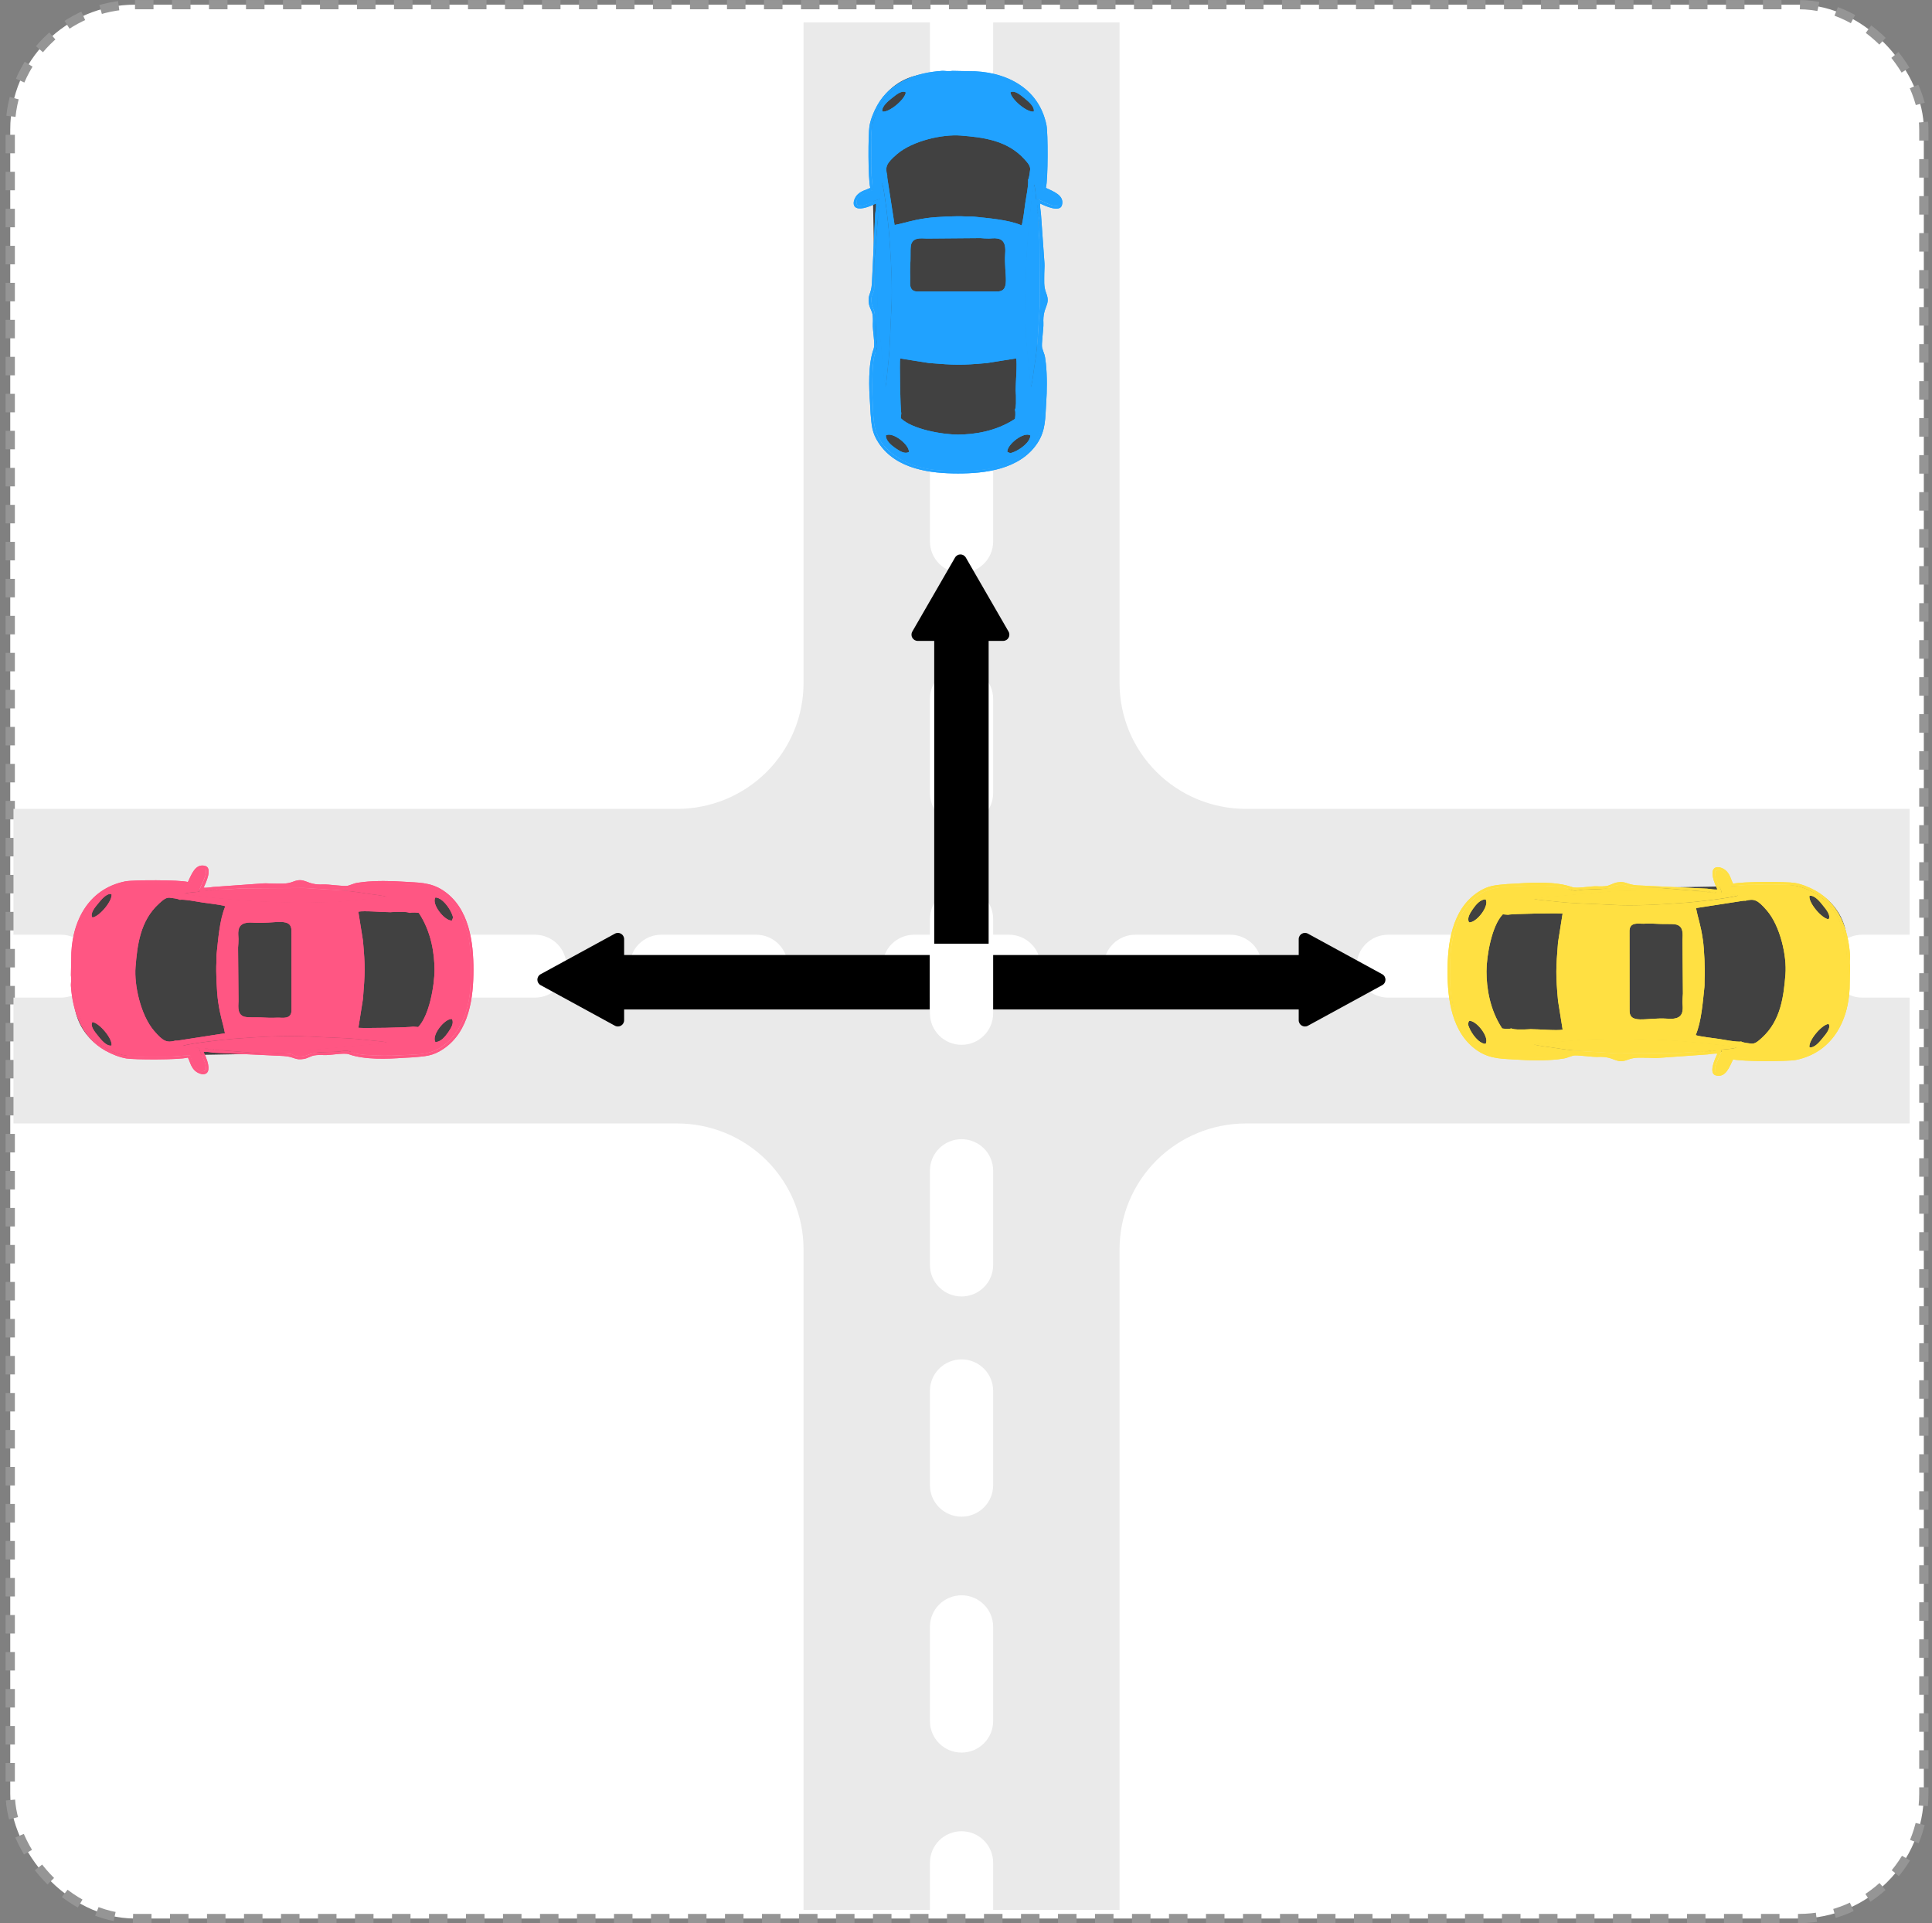 <svg width="212" height="211" viewBox="0 0 212 211" fill="none" xmlns="http://www.w3.org/2000/svg">
<rect x="0" y="0" width="212" height="211" fill="#808080" stroke="none"/>
<rect x="1.124" y="0.512" width="209.98" height="209.98" rx="13.69" fill="white"/>
<rect x="1.124" y="0.512" width="209.98" height="209.98" rx="13.69" stroke="#959595" stroke-width="1.014" stroke-dasharray="2.03 2.03"/>
<g clip-path="url(#clip0_13729_118782)">
<path d="M122.85 74.942V2.465H108.979V7.642C108.979 8.557 108.614 9.435 107.963 10.082C107.313 10.729 106.431 11.093 105.511 11.093C104.592 11.093 103.709 10.729 103.059 10.082C102.409 9.435 102.043 8.557 102.043 7.642V2.465H88.173V74.942C88.173 78.603 86.711 82.115 84.11 84.704C81.509 87.293 77.981 88.747 74.302 88.747H1.479V102.552H6.681C7.601 102.552 8.483 102.916 9.133 103.563C9.783 104.21 10.149 105.088 10.149 106.004C10.149 106.919 9.783 107.797 9.133 108.444C8.483 109.091 7.601 109.455 6.681 109.455H1.479V123.26H74.302C77.981 123.26 81.509 124.714 84.11 127.303C86.711 129.892 88.173 133.404 88.173 137.065V209.542H102.043V204.365C102.043 203.45 102.409 202.572 103.059 201.925C103.709 201.278 104.592 200.914 105.511 200.914C106.431 200.914 107.313 201.278 107.963 201.925C108.614 202.572 108.979 203.45 108.979 204.365V209.542H122.85V137.065C122.85 133.404 124.311 129.892 126.913 127.303C129.514 124.714 133.042 123.26 136.721 123.26H209.543V109.455H204.341C203.422 109.455 202.54 109.091 201.889 108.444C201.239 107.797 200.874 106.919 200.874 106.004C200.874 105.088 201.239 104.21 201.889 103.563C202.54 102.916 203.422 102.552 204.341 102.552H209.543V88.747H136.721C133.042 88.747 129.514 87.293 126.913 84.704C124.311 82.115 122.85 78.603 122.85 74.942ZM32.689 109.455H22.286C21.366 109.455 20.484 109.091 19.834 108.444C19.183 107.797 18.818 106.919 18.818 106.004C18.818 105.088 19.183 104.21 19.834 103.563C20.484 102.916 21.366 102.552 22.286 102.552H32.689C33.609 102.552 34.491 102.916 35.141 103.563C35.791 104.21 36.157 105.088 36.157 106.004C36.157 106.919 35.791 107.797 35.141 108.444C34.491 109.091 33.609 109.455 32.689 109.455ZM58.697 109.455H48.294C47.374 109.455 46.492 109.091 45.842 108.444C45.191 107.797 44.826 106.919 44.826 106.004C44.826 105.088 45.191 104.21 45.842 103.563C46.492 102.916 47.374 102.552 48.294 102.552H58.697C59.617 102.552 60.499 102.916 61.149 103.563C61.799 104.21 62.165 105.088 62.165 106.004C62.165 106.919 61.799 107.797 61.149 108.444C60.499 109.091 59.617 109.455 58.697 109.455ZM82.971 109.455H72.568C71.648 109.455 70.766 109.091 70.116 108.444C69.466 107.797 69.1 106.919 69.1 106.004C69.1 105.088 69.466 104.21 70.116 103.563C70.766 102.916 71.648 102.552 72.568 102.552H82.971C83.891 102.552 84.773 102.916 85.423 103.563C86.073 104.21 86.439 105.088 86.439 106.004C86.439 106.919 86.073 107.797 85.423 108.444C84.773 109.091 83.891 109.455 82.971 109.455ZM102.043 23.173C102.043 22.257 102.409 21.379 103.059 20.732C103.709 20.085 104.592 19.721 105.511 19.721C106.431 19.721 107.313 20.085 107.963 20.732C108.614 21.379 108.979 22.257 108.979 23.173V33.526C108.979 34.442 108.614 35.32 107.963 35.967C107.313 36.614 106.431 36.978 105.511 36.978C104.592 36.978 103.709 36.614 103.059 35.967C102.409 35.32 102.043 34.442 102.043 33.526V23.173ZM102.043 49.057C102.043 48.142 102.409 47.264 103.059 46.617C103.709 45.97 104.592 45.606 105.511 45.606C106.431 45.606 107.313 45.97 107.963 46.617C108.614 47.264 108.979 48.142 108.979 49.057V59.411C108.979 60.327 108.614 61.204 107.963 61.852C107.313 62.499 106.431 62.862 105.511 62.862C104.592 62.862 103.709 62.499 103.059 61.852C102.409 61.204 102.043 60.327 102.043 59.411V49.057ZM102.043 76.668C102.043 75.752 102.409 74.874 103.059 74.227C103.709 73.58 104.592 73.216 105.511 73.216C106.431 73.216 107.313 73.58 107.963 74.227C108.614 74.874 108.979 75.752 108.979 76.668V87.021C108.979 87.937 108.614 88.815 107.963 89.462C107.313 90.109 106.431 90.473 105.511 90.473C104.592 90.473 103.709 90.109 103.059 89.462C102.409 88.815 102.043 87.937 102.043 87.021V76.668ZM108.979 188.834C108.979 189.75 108.614 190.628 107.963 191.275C107.313 191.922 106.431 192.286 105.511 192.286C104.592 192.286 103.709 191.922 103.059 191.275C102.409 190.628 102.043 189.75 102.043 188.834V178.481C102.043 177.565 102.409 176.687 103.059 176.04C103.709 175.393 104.592 175.029 105.511 175.029C106.431 175.029 107.313 175.393 107.963 176.04C108.614 176.687 108.979 177.565 108.979 178.481V188.834ZM108.979 162.95C108.979 163.865 108.614 164.743 107.963 165.39C107.313 166.037 106.431 166.401 105.511 166.401C104.592 166.401 103.709 166.037 103.059 165.39C102.409 164.743 102.043 163.865 102.043 162.95V152.596C102.043 151.681 102.409 150.803 103.059 150.156C103.709 149.508 104.592 149.145 105.511 149.145C106.431 149.145 107.313 149.508 107.963 150.156C108.614 150.803 108.979 151.681 108.979 152.596V162.95ZM108.979 138.791C108.979 139.706 108.614 140.584 107.963 141.231C107.313 141.878 106.431 142.242 105.511 142.242C104.592 142.242 103.709 141.878 103.059 141.231C102.409 140.584 102.043 139.706 102.043 138.791V128.437C102.043 127.522 102.409 126.644 103.059 125.996C103.709 125.349 104.592 124.986 105.511 124.986C106.431 124.986 107.313 125.349 107.963 125.996C108.614 126.644 108.979 127.522 108.979 128.437V138.791ZM110.713 109.455H108.979V111.18C108.979 112.096 108.614 112.974 107.963 113.621C107.313 114.268 106.431 114.632 105.511 114.632C104.592 114.632 103.709 114.268 103.059 113.621C102.409 112.974 102.043 112.096 102.043 111.18V109.455H100.31C99.39 109.455 98.508 109.091 97.858 108.444C97.207 107.797 96.842 106.919 96.842 106.004C96.842 105.088 97.207 104.21 97.858 103.563C98.508 102.916 99.39 102.552 100.31 102.552H102.043V100.827C102.043 99.911 102.409 99.033 103.059 98.386C103.709 97.739 104.592 97.375 105.511 97.375C106.431 97.375 107.313 97.739 107.963 98.386C108.614 99.033 108.979 99.911 108.979 100.827V102.552H110.713C111.632 102.552 112.515 102.916 113.165 103.563C113.815 104.21 114.181 105.088 114.181 106.004C114.181 106.919 113.815 107.797 113.165 108.444C112.515 109.091 111.632 109.455 110.713 109.455ZM178.333 102.552H188.737C189.656 102.552 190.538 102.916 191.189 103.563C191.839 104.21 192.204 105.088 192.204 106.004C192.204 106.919 191.839 107.797 191.189 108.444C190.538 109.091 189.656 109.455 188.737 109.455H178.333C177.414 109.455 176.532 109.091 175.881 108.444C175.231 107.797 174.866 106.919 174.866 106.004C174.866 105.088 175.231 104.21 175.881 103.563C176.532 102.916 177.414 102.552 178.333 102.552ZM152.325 102.552H162.729C163.648 102.552 164.53 102.916 165.181 103.563C165.831 104.21 166.196 105.088 166.196 106.004C166.196 106.919 165.831 107.797 165.181 108.444C164.53 109.091 163.648 109.455 162.729 109.455H152.325C151.406 109.455 150.524 109.091 149.873 108.444C149.223 107.797 148.858 106.919 148.858 106.004C148.858 105.088 149.223 104.21 149.873 103.563C150.524 102.916 151.406 102.552 152.325 102.552ZM138.455 106.004C138.455 106.919 138.089 107.797 137.439 108.444C136.789 109.091 135.907 109.455 134.987 109.455H124.584C123.664 109.455 122.782 109.091 122.132 108.444C121.481 107.797 121.116 106.919 121.116 106.004C121.116 105.088 121.481 104.21 122.132 103.563C122.782 102.916 123.664 102.552 124.584 102.552H134.987C135.907 102.552 136.789 102.916 137.439 103.563C138.089 104.21 138.455 105.088 138.455 106.004Z" fill="#EAEAEA"/>
<path d="M95.658 14.555C95.595 11.077 98.356 8.204 101.833 8.13L107.577 8.007C111.136 7.931 114.054 10.813 114.022 14.373L113.744 45.251C113.712 48.77 110.809 51.583 107.29 51.503L102.387 51.392C99.003 51.315 96.283 48.583 96.221 45.199L95.658 14.555Z" fill="#414141"/>
<path fill-rule="evenodd" clip-rule="evenodd" d="M110.535 49.587C110.461 48.791 112.364 47.298 113.064 47.78C113.05 48.517 111.947 49.306 111.288 49.574C110.851 49.755 110.871 49.721 110.535 49.587ZM97.203 47.78C97.909 47.305 99.806 48.791 99.732 49.587C99.308 49.848 98.75 49.507 98.272 49.179C97.741 48.811 97.209 48.336 97.203 47.78ZM98.904 45.337C98.783 45.03 98.703 39.609 98.77 39.328L101.938 39.829C104.817 40.057 105.416 40.09 108.328 39.829L111.503 39.321C111.638 39.896 111.449 41.971 111.449 42.828C111.449 43.082 111.49 43.283 111.483 43.531C111.476 43.979 111.53 44.568 111.369 44.969C111.463 45.197 111.396 45.92 111.369 45.96C109.283 47.339 106.889 47.673 105.133 47.68C103.398 47.68 100.081 47.098 98.85 45.886L98.898 45.317L98.904 45.337ZM100.034 26.678C100.371 25.942 101.373 26.203 101.877 26.17L107.561 26.123C107.891 26.143 108.18 26.176 108.51 26.17C108.893 26.163 109.095 26.109 109.452 26.17C110.393 26.303 110.333 27.328 110.299 27.816C110.138 30.199 111.012 32.073 109.277 31.979L100.754 31.986C99.624 32.026 99.9 30.935 99.88 30.46C99.846 29.717 99.873 29.262 99.907 28.572C99.933 27.823 99.859 27.053 100.034 26.665L100.034 26.678ZM113.447 12.236C112.727 12.389 110.958 10.91 110.871 10.141C111.308 9.839 112.014 10.448 112.405 10.77C112.835 11.118 113.541 11.687 113.44 12.229L113.447 12.236ZM97.357 19.249C97.115 18.312 97.243 17.931 98.433 16.907C100.162 15.428 103.451 14.712 105.429 14.872C107.777 15.066 110.494 15.348 112.405 17.462C112.774 17.871 113.084 18.205 113.037 18.627C113.003 18.888 112.943 19.51 112.808 19.725C112.896 20.16 112.579 21.786 112.512 22.228C112.438 22.743 112.25 24.363 112.102 24.724C110.629 24.088 108.409 23.941 106.848 23.767C106.546 23.733 106.27 23.767 105.967 23.747C104.891 23.68 102.658 23.787 101.649 23.934C99.846 24.202 99.449 24.436 98.164 24.684L97.364 19.51C97.357 19.45 97.357 19.397 97.357 19.343L97.364 19.243L97.357 19.249ZM96.819 12.236C96.718 11.68 97.472 11.078 97.915 10.73C98.319 10.408 98.972 9.853 99.395 10.141C99.308 10.91 97.539 12.389 96.819 12.236ZM96.375 23.533L95.965 28.639C95.958 28.833 95.931 28.981 95.945 29.168C96.086 33.056 95.729 31.671 95.629 32.762C95.602 33.03 95.655 33.485 95.817 33.819C96.16 34.562 96.093 35.807 96.146 36.878C96.16 37.199 96.247 37.621 96.261 37.942C96.281 38.283 96.025 38.725 95.958 39.006C95.884 39.321 95.824 39.796 95.803 40.07C95.703 41.509 95.682 42.788 95.776 44.193C95.864 45.445 95.723 46.883 96.59 48.309C97.465 49.755 99.227 50.759 100.586 51.147C102.281 51.629 103.189 51.622 104.783 51.669C106.815 51.722 110.763 51.649 113.104 49.105C114.005 48.115 114.274 47.218 114.402 46.02C114.523 44.829 114.651 41.784 114.557 40.78C114.496 40.171 114.47 39.381 114.254 38.712C113.831 37.407 114.14 38.317 114.147 36.65C114.147 36.302 114.221 36.001 114.214 35.647C114.187 33.317 114.927 33.612 114.611 32.468C114.496 32.073 114.335 31.925 114.308 31.47C114.227 29.985 114.348 28.285 114.207 26.283C114.18 25.882 114.086 24.476 113.972 24.175C113.898 24.383 114.053 26.25 114.073 26.457L114.12 33.344C113.931 35.754 113.945 37.668 113.508 40.231C113.387 40.954 113.333 41.837 113.124 42.5L112.593 36.992C112.559 35.084 112.452 33.358 112.539 31.397L112.66 27.983C112.66 27.716 112.707 27.548 112.714 27.274C112.734 26.437 113.245 20.923 113.481 20.22C113.635 20.708 113.662 21.391 113.709 21.853C114.322 21.873 115.27 22.723 116.158 22.576C116.723 21.599 115.142 21.056 114.503 20.876L114.638 18.68C114.698 17.924 114.644 17.148 114.644 16.385C114.658 14.926 114.792 13.654 113.831 11.854C112.324 9.043 109.216 8.093 106.317 8.099C105.927 8.099 105.537 8.086 105.133 8.086C101.918 8.086 98.285 8.394 96.429 11.847C95.46 13.654 95.602 14.919 95.615 16.378C95.622 17.349 95.568 18.741 95.689 19.731C95.736 20.113 95.756 20.481 95.77 20.869C95.111 21.043 93.543 21.599 94.115 22.569C95.003 22.716 95.945 21.873 96.577 21.846C96.611 21.465 96.691 20.367 96.799 20.032C97.095 20.969 97.505 24.697 97.573 25.621C97.767 28.278 97.976 31.444 97.815 34.04C97.7 35.907 97.7 37.741 97.499 39.696C97.451 40.184 97.404 40.619 97.35 41.114C97.297 41.596 97.276 42.045 97.162 42.48C97.142 42.205 97.055 41.69 97.001 41.355L96.315 33.699L96.214 29.516C96.227 28.445 96.153 28.345 96.22 27.1C96.234 26.886 96.261 26.725 96.261 26.511L96.395 23.687C96.389 23.546 96.402 23.626 96.375 23.519L96.375 23.533Z" fill="#20A2FF"/>
<path fill-rule="evenodd" clip-rule="evenodd" d="M113.957 24.172C113.91 24.032 113.876 23.931 113.87 23.804L113.903 23.516C113.937 23.617 113.991 23.777 114.004 23.858C114.058 24.273 114.051 23.945 113.97 24.172L113.957 24.172ZM113.896 23.523C113.789 23.189 113.802 23.189 113.856 22.948C113.957 23.302 113.984 23.289 113.896 23.523ZM113.796 22.432C113.91 22.8 113.87 22.707 113.829 22.921L113.796 22.432ZM96.38 23.537C96.32 23.356 96.239 23.61 96.421 22.948L96.454 23.289C96.441 23.396 96.421 23.416 96.38 23.537ZM96.441 22.927C96.347 22.633 96.374 22.753 96.475 22.425C96.508 22.62 96.522 22.392 96.495 22.7C96.481 22.874 96.488 22.747 96.441 22.927ZM113.95 24.179C114.058 24.487 114.152 25.892 114.186 26.287C114.334 28.282 114.213 29.982 114.287 31.474C114.307 31.936 114.475 32.076 114.589 32.471C114.905 33.616 114.166 33.321 114.192 35.65C114.199 36.005 114.125 36.306 114.125 36.654C114.125 38.314 113.816 37.404 114.233 38.715C114.448 39.385 114.475 40.161 114.535 40.784C114.636 41.794 114.515 44.833 114.381 46.024C114.253 47.222 113.991 48.125 113.083 49.109C110.755 51.653 106.8 51.733 104.762 51.673C103.161 51.632 102.26 51.632 100.564 51.151C99.206 50.762 97.437 49.765 96.569 48.313C95.708 46.881 95.842 45.448 95.755 44.197C95.661 42.791 95.688 41.52 95.782 40.074C95.802 39.8 95.863 39.325 95.937 39.01C96.004 38.729 96.259 38.287 96.239 37.946C96.226 37.625 96.138 37.203 96.125 36.882C96.071 35.811 96.138 34.566 95.795 33.823C95.641 33.482 95.587 33.027 95.607 32.766C95.708 31.675 96.071 33.067 95.923 29.172C95.916 28.978 95.937 28.837 95.943 28.643L96.354 23.537C96.38 23.63 96.374 23.557 96.374 23.704L96.239 26.528C96.239 26.742 96.212 26.903 96.199 27.117C96.132 28.362 96.192 28.462 96.192 29.533L96.293 33.716L96.979 41.373C97.026 41.714 97.12 42.236 97.141 42.497C97.255 42.062 97.282 41.62 97.329 41.132C97.376 40.643 97.423 40.208 97.477 39.713C97.679 37.758 97.679 35.925 97.793 34.057C97.954 31.447 97.753 28.288 97.551 25.638C97.484 24.728 97.067 20.993 96.777 20.05C96.656 20.384 96.589 21.482 96.555 21.863C95.923 21.89 94.981 22.733 94.094 22.586C93.528 21.609 95.096 21.053 95.748 20.886C95.742 20.505 95.715 20.13 95.668 19.748C95.546 18.758 95.6 17.366 95.594 16.395C95.58 14.936 95.445 13.665 96.407 11.864C98.257 8.404 101.89 8.11 105.112 8.103C105.515 8.103 105.905 8.117 106.295 8.117C109.201 8.103 112.309 9.054 113.809 11.871C114.778 13.678 114.636 14.943 114.623 16.402C114.616 17.172 114.677 17.941 114.616 18.698L114.482 20.893C115.121 21.074 116.701 21.616 116.136 22.593C115.248 22.74 114.287 21.89 113.688 21.87C113.641 21.408 113.614 20.726 113.459 20.237C113.224 20.94 112.713 26.454 112.692 27.291C112.686 27.566 112.639 27.733 112.639 28L112.518 31.414C112.43 33.375 112.544 35.095 112.571 37.009L113.103 42.517C113.311 41.854 113.365 40.971 113.486 40.248C113.923 37.685 113.91 35.771 114.098 33.361L114.051 26.475C114.031 26.267 113.883 24.393 113.95 24.192L113.95 24.179ZM95.493 20.619C95.055 20.839 94.585 20.906 94.147 21.301C93.461 21.917 93.105 23.784 96.125 22.332C96.159 22.7 96.078 23.075 96.037 23.45L95.674 31.106C95.594 32.351 95.183 32.317 95.351 33.341C95.419 33.743 95.674 34.118 95.735 34.459C95.789 34.794 95.802 35.168 95.775 35.516C95.735 36.226 96.058 37.752 95.863 38.281C95.237 40.014 95.351 42.55 95.472 44.291L95.533 45.408C95.654 46.626 95.641 47.456 96.448 48.648C98.378 51.519 102.172 51.947 105.132 51.947C108.078 51.947 111.885 51.519 113.816 48.648C114.784 47.202 114.683 45.803 114.798 44.23C114.892 42.905 114.912 41.239 114.764 39.873C114.636 38.715 114.583 38.956 114.354 38.167C114.246 37.805 114.529 36.038 114.495 35.456C114.394 33.562 115.336 33.522 114.798 32.157C114.502 31.394 114.596 30.765 114.589 29.982C114.589 29.58 114.636 29.265 114.609 28.864L114.219 23.389C114.179 23.015 114.105 22.686 114.139 22.332C114.717 22.613 116.298 23.329 116.527 22.512C116.836 21.415 115.538 20.993 114.764 20.612C115.013 19.695 115 14.541 114.831 13.732C113.977 9.522 110.177 7.762 106.255 7.809L104.54 7.775C104.264 7.795 104.19 7.815 103.948 7.802C103.739 7.795 103.571 7.762 103.356 7.775C100.625 7.963 97.746 8.913 96.266 11.55C95.842 12.306 95.526 13.129 95.405 13.852C95.264 14.675 95.237 19.655 95.499 20.612L95.493 20.619Z" fill="#20A2FF"/>
<path fill-rule="evenodd" clip-rule="evenodd" d="M113.959 24.175C114.046 23.954 114.053 24.282 113.992 23.86C113.979 23.78 113.939 23.619 113.892 23.519L113.858 23.807C113.871 23.941 113.898 24.035 113.945 24.175L113.959 24.175Z" fill="#20A2FF"/>
<path fill-rule="evenodd" clip-rule="evenodd" d="M96.38 23.539C96.421 23.418 96.441 23.398 96.454 23.291L96.421 22.95C96.232 23.619 96.32 23.358 96.38 23.539Z" fill="#20A2FF"/>
<path fill-rule="evenodd" clip-rule="evenodd" d="M113.898 23.525C113.986 23.291 113.952 23.311 113.858 22.95C113.804 23.191 113.791 23.191 113.898 23.525Z" fill="#20A2FF"/>
<path fill-rule="evenodd" clip-rule="evenodd" d="M96.443 22.934C96.49 22.754 96.484 22.881 96.497 22.707C96.524 22.399 96.511 22.627 96.477 22.433C96.376 22.76 96.349 22.64 96.443 22.934Z" fill="#20A2FF"/>
<path fill-rule="evenodd" clip-rule="evenodd" d="M113.829 22.927C113.876 22.719 113.903 22.813 113.795 22.438L113.829 22.927Z" fill="#20A2FF"/>
<path fill-rule="evenodd" clip-rule="evenodd" d="M110.535 49.587C110.461 48.791 112.364 47.298 113.064 47.78C113.05 48.517 111.947 49.306 111.288 49.574C110.851 49.755 110.871 49.721 110.535 49.587ZM97.203 47.78C97.909 47.305 99.806 48.791 99.732 49.587C99.308 49.848 98.75 49.507 98.272 49.179C97.741 48.811 97.209 48.336 97.203 47.78ZM98.904 45.337C98.783 45.03 98.703 39.609 98.77 39.328L101.938 39.829C104.817 40.057 105.416 40.09 108.328 39.829L111.503 39.321C111.638 39.896 111.449 41.971 111.449 42.828C111.449 43.082 111.49 43.283 111.483 43.531C111.476 43.979 111.53 44.568 111.369 44.969C111.463 45.197 111.396 45.92 111.369 45.96C109.283 47.339 106.889 47.673 105.133 47.68C103.398 47.68 100.081 47.098 98.85 45.886L98.898 45.317L98.904 45.337ZM100.034 26.678C100.371 25.942 101.373 26.203 101.877 26.17L107.561 26.123C107.891 26.143 108.18 26.176 108.51 26.17C108.893 26.163 109.095 26.109 109.452 26.17C110.393 26.303 110.333 27.328 110.299 27.816C110.138 30.199 111.012 32.073 109.277 31.979L100.754 31.986C99.624 32.026 99.9 30.935 99.88 30.46C99.846 29.717 99.873 29.262 99.907 28.572C99.933 27.823 99.859 27.053 100.034 26.665L100.034 26.678ZM113.447 12.236C112.727 12.389 110.958 10.91 110.871 10.141C111.308 9.839 112.014 10.448 112.405 10.77C112.835 11.118 113.541 11.687 113.44 12.229L113.447 12.236ZM97.357 19.249C97.115 18.312 97.243 17.931 98.433 16.907C100.162 15.428 103.451 14.712 105.429 14.872C107.777 15.066 110.494 15.348 112.405 17.462C112.774 17.871 113.084 18.205 113.037 18.627C113.003 18.888 112.943 19.51 112.808 19.725C112.896 20.16 112.579 21.786 112.512 22.228C112.438 22.743 112.25 24.363 112.102 24.724C110.629 24.088 108.409 23.941 106.848 23.767C106.546 23.733 106.27 23.767 105.967 23.747C104.891 23.68 102.658 23.787 101.649 23.934C99.846 24.202 99.449 24.436 98.164 24.684L97.364 19.51C97.357 19.45 97.357 19.397 97.357 19.343L97.364 19.243L97.357 19.249ZM96.819 12.236C96.718 11.68 97.472 11.078 97.915 10.73C98.319 10.408 98.972 9.853 99.395 10.141C99.308 10.91 97.539 12.389 96.819 12.236ZM96.375 23.533L95.965 28.639C95.958 28.833 95.931 28.981 95.945 29.168C96.086 33.056 95.729 31.671 95.629 32.762C95.602 33.03 95.655 33.485 95.817 33.819C96.16 34.562 96.093 35.807 96.146 36.878C96.16 37.199 96.247 37.621 96.261 37.942C96.281 38.283 96.025 38.725 95.958 39.006C95.884 39.321 95.824 39.796 95.803 40.07C95.703 41.509 95.682 42.788 95.776 44.193C95.864 45.445 95.723 46.883 96.59 48.309C97.465 49.755 99.227 50.759 100.586 51.147C102.281 51.629 103.189 51.622 104.783 51.669C106.815 51.722 110.763 51.649 113.104 49.105C114.005 48.115 114.274 47.218 114.402 46.02C114.523 44.829 114.651 41.784 114.557 40.78C114.496 40.171 114.47 39.381 114.254 38.712C113.831 37.407 114.14 38.317 114.147 36.65C114.147 36.302 114.221 36.001 114.214 35.647C114.187 33.317 114.927 33.612 114.611 32.468C114.496 32.073 114.335 31.925 114.308 31.47C114.227 29.985 114.348 28.285 114.207 26.283C114.18 25.882 114.086 24.476 113.972 24.175C113.898 24.383 114.053 26.25 114.073 26.457L114.12 33.344C113.931 35.754 113.945 37.668 113.508 40.231C113.387 40.954 113.333 41.837 113.124 42.5L112.593 36.992C112.559 35.084 112.452 33.358 112.539 31.397L112.66 27.983C112.66 27.716 112.707 27.548 112.714 27.274C112.734 26.437 113.245 20.923 113.481 20.22C113.635 20.708 113.662 21.391 113.709 21.853C114.322 21.873 115.27 22.723 116.158 22.576C116.723 21.599 115.142 21.056 114.503 20.876L114.638 18.68C114.698 17.924 114.644 17.148 114.644 16.385C114.658 14.926 114.792 13.654 113.831 11.854C112.324 9.043 109.216 8.093 106.317 8.099C105.927 8.099 105.537 8.086 105.133 8.086C101.918 8.086 98.285 8.394 96.429 11.847C95.46 13.654 95.602 14.919 95.615 16.378C95.622 17.349 95.568 18.741 95.689 19.731C95.736 20.113 95.756 20.481 95.77 20.869C95.111 21.043 93.543 21.599 94.115 22.569C95.003 22.716 95.945 21.873 96.577 21.846C96.611 21.465 96.691 20.367 96.799 20.032C97.095 20.969 97.505 24.697 97.573 25.621C97.767 28.278 97.976 31.444 97.815 34.04C97.7 35.907 97.7 37.741 97.499 39.696C97.451 40.184 97.404 40.619 97.35 41.114C97.297 41.596 97.276 42.045 97.162 42.48C97.142 42.205 97.055 41.69 97.001 41.355L96.315 33.699L96.214 29.516C96.227 28.445 96.153 28.345 96.22 27.1C96.234 26.886 96.261 26.725 96.261 26.511L96.395 23.687C96.389 23.546 96.402 23.626 96.375 23.519L96.375 23.533Z" fill="#20A2FF"/>
<path fill-rule="evenodd" clip-rule="evenodd" d="M113.957 24.172C113.91 24.032 113.876 23.931 113.87 23.804L113.903 23.516C113.937 23.617 113.991 23.777 114.004 23.858C114.058 24.273 114.051 23.945 113.97 24.172L113.957 24.172ZM113.896 23.523C113.789 23.189 113.802 23.189 113.856 22.948C113.957 23.302 113.984 23.289 113.896 23.523ZM113.796 22.432C113.91 22.8 113.87 22.707 113.829 22.921L113.796 22.432ZM96.38 23.537C96.32 23.356 96.239 23.61 96.421 22.948L96.454 23.289C96.441 23.396 96.421 23.416 96.38 23.537ZM96.441 22.927C96.347 22.633 96.374 22.753 96.475 22.425C96.508 22.62 96.522 22.392 96.495 22.7C96.481 22.874 96.488 22.747 96.441 22.927ZM113.95 24.179C114.058 24.487 114.152 25.892 114.186 26.287C114.334 28.282 114.213 29.982 114.287 31.474C114.307 31.936 114.475 32.076 114.589 32.471C114.905 33.616 114.166 33.321 114.192 35.65C114.199 36.005 114.125 36.306 114.125 36.654C114.125 38.314 113.816 37.404 114.233 38.715C114.448 39.385 114.475 40.161 114.535 40.784C114.636 41.794 114.515 44.833 114.381 46.024C114.253 47.222 113.991 48.125 113.083 49.109C110.755 51.653 106.8 51.733 104.762 51.673C103.161 51.632 102.26 51.632 100.564 51.151C99.206 50.762 97.437 49.765 96.569 48.313C95.708 46.881 95.842 45.448 95.755 44.197C95.661 42.791 95.688 41.52 95.782 40.074C95.802 39.8 95.863 39.325 95.937 39.01C96.004 38.729 96.259 38.287 96.239 37.946C96.226 37.625 96.138 37.203 96.125 36.882C96.071 35.811 96.138 34.566 95.795 33.823C95.641 33.482 95.587 33.027 95.607 32.766C95.708 31.675 96.071 33.067 95.923 29.172C95.916 28.978 95.937 28.837 95.943 28.643L96.354 23.537C96.38 23.63 96.374 23.557 96.374 23.704L96.239 26.528C96.239 26.742 96.212 26.903 96.199 27.117C96.132 28.362 96.192 28.462 96.192 29.533L96.293 33.716L96.979 41.373C97.026 41.714 97.12 42.236 97.141 42.497C97.255 42.062 97.282 41.62 97.329 41.132C97.376 40.643 97.423 40.208 97.477 39.713C97.679 37.758 97.679 35.925 97.793 34.057C97.954 31.447 97.753 28.288 97.551 25.638C97.484 24.728 97.067 20.993 96.777 20.05C96.656 20.384 96.589 21.482 96.555 21.863C95.923 21.89 94.981 22.733 94.094 22.586C93.528 21.609 95.096 21.053 95.748 20.886C95.742 20.505 95.715 20.13 95.668 19.748C95.546 18.758 95.6 17.366 95.594 16.395C95.58 14.936 95.445 13.665 96.407 11.864C98.257 8.404 101.89 8.11 105.112 8.103C105.515 8.103 105.905 8.117 106.295 8.117C109.201 8.103 112.309 9.054 113.809 11.871C114.778 13.678 114.636 14.943 114.623 16.402C114.616 17.172 114.677 17.941 114.616 18.698L114.482 20.893C115.121 21.074 116.701 21.616 116.136 22.593C115.248 22.74 114.287 21.89 113.688 21.87C113.641 21.408 113.614 20.726 113.459 20.237C113.224 20.94 112.713 26.454 112.692 27.291C112.686 27.566 112.639 27.733 112.639 28L112.518 31.414C112.43 33.375 112.544 35.095 112.571 37.009L113.103 42.517C113.311 41.854 113.365 40.971 113.486 40.248C113.923 37.685 113.91 35.771 114.098 33.361L114.051 26.475C114.031 26.267 113.883 24.393 113.95 24.192L113.95 24.179ZM95.493 20.619C95.055 20.839 94.585 20.906 94.147 21.301C93.461 21.917 93.105 23.784 96.125 22.332C96.159 22.7 96.078 23.075 96.037 23.45L95.674 31.106C95.594 32.351 95.183 32.317 95.351 33.341C95.419 33.743 95.674 34.118 95.735 34.459C95.789 34.794 95.802 35.168 95.775 35.516C95.735 36.226 96.058 37.752 95.863 38.281C95.237 40.014 95.351 42.55 95.472 44.291L95.533 45.408C95.654 46.626 95.641 47.456 96.448 48.648C98.378 51.519 102.172 51.947 105.132 51.947C108.078 51.947 111.885 51.519 113.816 48.648C114.784 47.202 114.683 45.803 114.798 44.23C114.892 42.905 114.912 41.239 114.764 39.873C114.636 38.715 114.583 38.956 114.354 38.167C114.246 37.805 114.529 36.038 114.495 35.456C114.394 33.562 115.336 33.522 114.798 32.157C114.502 31.394 114.596 30.765 114.589 29.982C114.589 29.58 114.636 29.265 114.609 28.864L114.219 23.389C114.179 23.015 114.105 22.686 114.139 22.332C114.717 22.613 116.298 23.329 116.527 22.512C116.836 21.415 115.538 20.993 114.764 20.612C115.013 19.695 115 14.541 114.831 13.732C113.977 9.522 110.177 7.762 106.255 7.809L104.54 7.775C104.264 7.795 104.19 7.815 103.948 7.802C103.739 7.795 103.571 7.762 103.356 7.775C100.625 7.963 97.746 8.913 96.266 11.55C95.842 12.306 95.526 13.129 95.405 13.852C95.264 14.675 95.237 19.655 95.499 20.612L95.493 20.619Z" fill="#20A2FF"/>
<path fill-rule="evenodd" clip-rule="evenodd" d="M113.959 24.175C114.046 23.954 114.053 24.282 113.992 23.86C113.979 23.78 113.939 23.619 113.892 23.519L113.858 23.807C113.871 23.941 113.898 24.035 113.945 24.175L113.959 24.175Z" fill="#20A2FF"/>
<path fill-rule="evenodd" clip-rule="evenodd" d="M96.38 23.539C96.421 23.418 96.441 23.398 96.454 23.291L96.421 22.95C96.232 23.619 96.32 23.358 96.38 23.539Z" fill="#20A2FF"/>
<path fill-rule="evenodd" clip-rule="evenodd" d="M113.898 23.525C113.986 23.291 113.952 23.311 113.858 22.95C113.804 23.191 113.791 23.191 113.898 23.525Z" fill="#20A2FF"/>
<path fill-rule="evenodd" clip-rule="evenodd" d="M96.443 22.934C96.49 22.754 96.484 22.881 96.497 22.707C96.524 22.399 96.511 22.627 96.477 22.433C96.376 22.76 96.349 22.64 96.443 22.934Z" fill="#20A2FF"/>
<path fill-rule="evenodd" clip-rule="evenodd" d="M113.829 22.927C113.876 22.719 113.903 22.813 113.795 22.438L113.829 22.927Z" fill="#20A2FF"/>
<path d="M14.555 115.875C11.078 115.939 8.204 113.177 8.13 109.7L8.008 103.957C7.932 100.397 10.814 97.48 14.374 97.512L45.251 97.79C48.77 97.821 51.583 100.725 51.504 104.243L51.392 109.147C51.316 112.53 48.583 115.251 45.199 115.313L14.555 115.875Z" fill="#414141"/>
<path fill-rule="evenodd" clip-rule="evenodd" d="M49.587 100.997C48.791 101.071 47.298 99.168 47.78 98.468C48.517 98.481 49.306 99.585 49.574 100.244C49.755 100.681 49.721 100.661 49.587 100.997ZM47.78 114.329C47.305 113.623 48.791 111.726 49.587 111.8C49.848 112.224 49.507 112.782 49.179 113.26C48.811 113.791 48.336 114.323 47.78 114.329ZM45.337 112.627C45.03 112.748 39.609 112.829 39.328 112.762L39.829 109.594C40.057 106.715 40.09 106.116 39.829 103.204L39.321 100.029C39.896 99.894 41.971 100.082 42.828 100.082C43.082 100.082 43.283 100.042 43.531 100.049C43.979 100.055 44.568 100.002 44.969 100.163C45.197 100.069 45.92 100.136 45.96 100.163C47.339 102.248 47.673 104.643 47.68 106.399C47.68 108.134 47.098 111.45 45.886 112.681L45.317 112.634L45.337 112.627ZM26.678 111.497C25.942 111.161 26.203 110.159 26.17 109.654L26.123 103.97C26.143 103.641 26.176 103.352 26.17 103.022C26.163 102.638 26.109 102.437 26.17 102.08C26.303 101.138 27.328 101.199 27.816 101.233C30.199 101.394 32.073 100.52 31.979 102.255L31.986 110.778C32.026 111.908 30.935 111.632 30.46 111.652C29.717 111.686 29.262 111.659 28.572 111.625C27.823 111.598 27.053 111.672 26.665 111.497L26.678 111.497ZM12.236 98.085C12.389 98.804 10.91 100.573 10.141 100.661C9.839 100.224 10.448 99.517 10.77 99.127C11.118 98.697 11.687 97.99 12.229 98.091L12.236 98.085ZM19.249 114.175C18.312 114.417 17.931 114.289 16.907 113.098C15.428 111.37 14.712 108.08 14.872 106.103C15.066 103.755 15.348 101.038 17.462 99.127C17.871 98.757 18.205 98.448 18.627 98.495C18.888 98.529 19.51 98.589 19.725 98.724C20.16 98.636 21.786 98.952 22.228 99.02C22.743 99.094 24.363 99.282 24.724 99.43C24.088 100.903 23.941 103.123 23.767 104.683C23.733 104.986 23.767 105.262 23.747 105.565C23.68 106.641 23.787 108.874 23.934 109.883C24.202 111.686 24.436 112.083 24.684 113.367L19.51 114.168C19.45 114.175 19.397 114.175 19.343 114.175L19.243 114.168L19.249 114.175ZM12.236 114.713C11.68 114.814 11.078 114.06 10.73 113.616C10.408 113.213 9.853 112.56 10.141 112.136C10.91 112.224 12.389 113.993 12.236 114.713ZM23.533 115.157L28.639 115.567C28.833 115.574 28.981 115.601 29.168 115.587C33.056 115.446 31.671 115.802 32.762 115.903C33.03 115.93 33.485 115.876 33.819 115.715C34.562 115.372 35.807 115.439 36.878 115.385C37.199 115.372 37.621 115.284 37.942 115.271C38.283 115.251 38.725 115.506 39.006 115.574C39.321 115.648 39.796 115.708 40.07 115.728C41.509 115.829 42.788 115.849 44.193 115.755C45.445 115.668 46.883 115.809 48.309 114.941C49.755 114.067 50.759 112.305 51.147 110.946C51.629 109.251 51.622 108.343 51.669 106.748C51.722 104.717 51.649 100.769 49.105 98.428C48.115 97.526 47.218 97.257 46.02 97.129C44.829 97.008 41.784 96.881 40.78 96.975C40.171 97.035 39.381 97.062 38.712 97.277C37.407 97.701 38.317 97.392 36.65 97.385C36.302 97.385 36.001 97.311 35.647 97.318C33.317 97.345 33.612 96.605 32.468 96.921C32.073 97.035 31.925 97.197 31.47 97.224C29.985 97.304 28.285 97.183 26.283 97.325C25.882 97.351 24.476 97.446 24.175 97.56C24.383 97.634 26.25 97.479 26.457 97.459L33.344 97.412C35.754 97.6 37.668 97.587 40.231 98.024C40.954 98.145 41.837 98.199 42.5 98.407L36.992 98.939C35.084 98.972 33.358 99.08 31.397 98.993L27.983 98.872C27.716 98.872 27.548 98.825 27.274 98.818C26.437 98.798 20.923 98.286 20.22 98.051C20.708 97.896 21.391 97.869 21.853 97.822C21.873 97.21 22.723 96.262 22.576 95.374C21.599 94.809 21.056 96.389 20.876 97.028L18.68 96.894C17.924 96.834 17.148 96.887 16.385 96.887C14.926 96.874 13.654 96.739 11.854 97.701C9.043 99.208 8.093 102.316 8.099 105.215C8.099 105.605 8.086 105.995 8.086 106.399C8.086 109.614 8.394 113.246 11.847 115.103C13.654 116.071 14.919 115.93 16.378 115.917C17.349 115.91 18.741 115.964 19.731 115.843C20.113 115.796 20.481 115.775 20.869 115.762C21.043 116.421 21.599 117.988 22.569 117.417C22.716 116.529 21.873 115.587 21.846 114.955C21.465 114.921 20.367 114.84 20.032 114.733C20.969 114.437 24.697 114.027 25.621 113.959C28.278 113.764 31.444 113.556 34.04 113.717C35.907 113.831 37.741 113.831 39.696 114.033C40.184 114.08 40.619 114.127 41.114 114.181C41.596 114.235 42.045 114.255 42.48 114.37C42.205 114.39 41.69 114.477 41.355 114.531L33.699 115.217L29.516 115.318C28.445 115.305 28.345 115.379 27.1 115.311C26.886 115.298 26.725 115.271 26.511 115.271L23.687 115.136C23.546 115.143 23.626 115.13 23.519 115.157L23.533 115.157Z" fill="#FF5683"/>
<path fill-rule="evenodd" clip-rule="evenodd" d="M24.178 97.576C24.038 97.623 23.937 97.656 23.81 97.663L23.522 97.629C23.623 97.596 23.783 97.542 23.864 97.529C24.279 97.475 23.951 97.482 24.178 97.562L24.178 97.576ZM23.529 97.636C23.194 97.744 23.194 97.73 22.953 97.677C23.308 97.576 23.295 97.549 23.529 97.636ZM22.438 97.737C22.806 97.623 22.712 97.663 22.927 97.704L22.438 97.737ZM23.542 115.152C23.362 115.213 23.616 115.293 22.953 115.112L23.295 115.078C23.402 115.092 23.422 115.112 23.542 115.152ZM22.933 115.092C22.639 115.186 22.759 115.159 22.431 115.058C22.625 115.024 22.398 115.011 22.706 115.038C22.88 115.051 22.753 115.045 22.933 115.092ZM24.185 97.582C24.493 97.475 25.898 97.381 26.293 97.347C28.288 97.199 29.987 97.32 31.48 97.246C31.942 97.226 32.082 97.058 32.477 96.943C33.621 96.627 33.327 97.367 35.656 97.34C36.011 97.334 36.312 97.408 36.66 97.408C38.32 97.408 37.41 97.717 38.721 97.3C39.391 97.085 40.167 97.058 40.789 96.997C41.8 96.896 44.839 97.017 46.03 97.152C47.228 97.28 48.131 97.542 49.115 98.45C51.658 100.778 51.739 104.733 51.678 106.771C51.638 108.372 51.638 109.273 51.156 110.968C50.768 112.327 49.771 114.096 48.319 114.964C46.886 115.825 45.454 115.69 44.203 115.778C42.797 115.872 41.526 115.845 40.08 115.751C39.806 115.731 39.33 115.67 39.016 115.596C38.735 115.529 38.293 115.273 37.952 115.293C37.63 115.307 37.209 115.394 36.888 115.408C35.817 115.462 34.572 115.394 33.829 115.737C33.488 115.892 33.033 115.946 32.772 115.926C31.681 115.825 33.073 115.462 29.178 115.61C28.983 115.616 28.843 115.596 28.649 115.589L23.542 115.179C23.636 115.152 23.562 115.159 23.71 115.159L26.534 115.293C26.748 115.293 26.909 115.32 27.123 115.334C28.368 115.401 28.468 115.341 29.539 115.341L33.722 115.24L41.378 114.554C41.72 114.506 42.242 114.412 42.503 114.392C42.068 114.278 41.626 114.251 41.137 114.204C40.649 114.157 40.214 114.11 39.719 114.056C37.764 113.854 35.931 113.854 34.063 113.74C31.453 113.578 28.294 113.78 25.644 113.982C24.734 114.049 20.999 114.466 20.055 114.755C20.39 114.876 21.488 114.944 21.869 114.977C21.896 115.61 22.739 116.551 22.592 117.439C21.615 118.004 21.059 116.437 20.892 115.785C20.511 115.791 20.136 115.818 19.754 115.865C18.764 115.986 17.372 115.932 16.401 115.939C14.942 115.953 13.671 116.087 11.87 115.125C8.41 113.276 8.116 109.643 8.109 106.421C8.109 106.018 8.122 105.627 8.122 105.237C8.109 102.331 9.059 99.224 11.877 97.724C13.684 96.755 14.949 96.896 16.408 96.91C17.178 96.916 17.947 96.856 18.703 96.916L20.899 97.051C21.079 96.412 21.622 94.831 22.599 95.396C22.746 96.284 21.896 97.246 21.876 97.845C21.414 97.892 20.731 97.919 20.243 98.073C20.946 98.309 26.46 98.82 27.297 98.84C27.571 98.847 27.739 98.894 28.006 98.894L31.42 99.015C33.381 99.103 35.101 98.988 37.015 98.961L42.523 98.43C41.86 98.222 40.977 98.168 40.254 98.047C37.691 97.609 35.777 97.623 33.367 97.434L26.48 97.482C26.273 97.502 24.399 97.65 24.198 97.582L24.185 97.582ZM20.624 116.04C20.845 116.477 20.912 116.948 21.307 117.385C21.923 118.072 23.79 118.428 22.338 115.408C22.706 115.374 23.081 115.455 23.455 115.495L31.112 115.858C32.357 115.939 32.323 116.35 33.347 116.181C33.749 116.114 34.123 115.858 34.465 115.798C34.8 115.744 35.174 115.731 35.522 115.758C36.232 115.798 37.758 115.475 38.286 115.67C40.02 116.296 42.556 116.181 44.296 116.06L45.414 116C46.632 115.879 47.462 115.892 48.653 115.085C51.525 113.154 51.953 109.361 51.953 106.401C51.953 103.455 51.525 99.647 48.653 97.717C47.208 96.748 45.809 96.849 44.236 96.735C42.911 96.641 41.245 96.621 39.879 96.769C38.721 96.896 38.962 96.95 38.173 97.179C37.811 97.287 36.044 97.004 35.462 97.038C33.568 97.138 33.528 96.197 32.163 96.735C31.4 97.031 30.77 96.937 29.987 96.943C29.586 96.943 29.271 96.896 28.87 96.923L23.395 97.313C23.02 97.354 22.692 97.428 22.338 97.394C22.619 96.816 23.335 95.235 22.518 95.006C21.421 94.697 20.999 95.995 20.618 96.769C19.701 96.52 14.547 96.533 13.738 96.701C9.528 97.556 7.768 101.356 7.815 105.278L7.781 106.993C7.801 107.269 7.821 107.343 7.808 107.585C7.801 107.793 7.768 107.962 7.781 108.177C7.968 110.908 8.919 113.787 11.556 115.267C12.312 115.69 13.135 116.006 13.858 116.128C14.681 116.269 19.661 116.296 20.618 116.033L20.624 116.04Z" fill="#FF5683"/>
<path fill-rule="evenodd" clip-rule="evenodd" d="M24.178 97.574C23.957 97.486 24.285 97.48 23.863 97.54C23.783 97.554 23.622 97.594 23.522 97.641L23.81 97.675C23.944 97.661 24.037 97.634 24.178 97.587L24.178 97.574Z" fill="#FF5683"/>
<path fill-rule="evenodd" clip-rule="evenodd" d="M23.539 115.151C23.419 115.111 23.398 115.091 23.291 115.077L22.95 115.111C23.619 115.299 23.358 115.212 23.539 115.151Z" fill="#FF5683"/>
<path fill-rule="evenodd" clip-rule="evenodd" d="M23.529 97.634C23.294 97.547 23.314 97.581 22.953 97.675C23.194 97.729 23.194 97.742 23.529 97.634Z" fill="#FF5683"/>
<path fill-rule="evenodd" clip-rule="evenodd" d="M22.933 115.091C22.753 115.044 22.88 115.05 22.706 115.037C22.398 115.01 22.626 115.023 22.431 115.057C22.759 115.158 22.639 115.185 22.933 115.091Z" fill="#FF5683"/>
<path fill-rule="evenodd" clip-rule="evenodd" d="M22.927 97.701C22.72 97.654 22.813 97.627 22.439 97.735L22.927 97.701Z" fill="#FF5683"/>
<path fill-rule="evenodd" clip-rule="evenodd" d="M49.587 100.997C48.791 101.071 47.298 99.168 47.78 98.468C48.517 98.481 49.306 99.585 49.574 100.244C49.755 100.681 49.721 100.661 49.587 100.997ZM47.78 114.329C47.305 113.623 48.791 111.726 49.587 111.8C49.848 112.224 49.507 112.782 49.179 113.26C48.811 113.791 48.336 114.323 47.78 114.329ZM45.337 112.627C45.03 112.748 39.609 112.829 39.328 112.762L39.829 109.594C40.057 106.715 40.09 106.116 39.829 103.204L39.321 100.029C39.896 99.894 41.971 100.082 42.828 100.082C43.082 100.082 43.283 100.042 43.531 100.049C43.979 100.055 44.568 100.002 44.969 100.163C45.197 100.069 45.92 100.136 45.96 100.163C47.339 102.248 47.673 104.643 47.68 106.399C47.68 108.134 47.098 111.45 45.886 112.681L45.317 112.634L45.337 112.627ZM26.678 111.497C25.942 111.161 26.203 110.159 26.17 109.654L26.123 103.97C26.143 103.641 26.176 103.352 26.17 103.022C26.163 102.638 26.109 102.437 26.17 102.08C26.303 101.138 27.328 101.199 27.816 101.233C30.199 101.394 32.073 100.52 31.979 102.255L31.986 110.778C32.026 111.908 30.935 111.632 30.46 111.652C29.717 111.686 29.262 111.659 28.572 111.625C27.823 111.598 27.053 111.672 26.665 111.497L26.678 111.497ZM12.236 98.085C12.389 98.804 10.91 100.573 10.141 100.661C9.839 100.224 10.448 99.517 10.77 99.127C11.118 98.697 11.687 97.99 12.229 98.091L12.236 98.085ZM19.249 114.175C18.312 114.417 17.931 114.289 16.907 113.098C15.428 111.37 14.712 108.08 14.872 106.103C15.066 103.755 15.348 101.038 17.462 99.127C17.871 98.757 18.205 98.448 18.627 98.495C18.888 98.529 19.51 98.589 19.725 98.724C20.16 98.636 21.786 98.952 22.228 99.02C22.743 99.094 24.363 99.282 24.724 99.43C24.088 100.903 23.941 103.123 23.767 104.683C23.733 104.986 23.767 105.262 23.747 105.565C23.68 106.641 23.787 108.874 23.934 109.883C24.202 111.686 24.436 112.083 24.684 113.367L19.51 114.168C19.45 114.175 19.397 114.175 19.343 114.175L19.243 114.168L19.249 114.175ZM12.236 114.713C11.68 114.814 11.078 114.06 10.73 113.616C10.408 113.213 9.853 112.56 10.141 112.136C10.91 112.224 12.389 113.993 12.236 114.713ZM23.533 115.157L28.639 115.567C28.833 115.574 28.981 115.601 29.168 115.587C33.056 115.446 31.671 115.802 32.762 115.903C33.03 115.93 33.485 115.876 33.819 115.715C34.562 115.372 35.807 115.439 36.878 115.385C37.199 115.372 37.621 115.284 37.942 115.271C38.283 115.251 38.725 115.506 39.006 115.574C39.321 115.648 39.796 115.708 40.07 115.728C41.509 115.829 42.788 115.849 44.193 115.755C45.445 115.668 46.883 115.809 48.309 114.941C49.755 114.067 50.759 112.305 51.147 110.946C51.629 109.251 51.622 108.343 51.669 106.748C51.722 104.717 51.649 100.769 49.105 98.428C48.115 97.526 47.218 97.257 46.02 97.129C44.829 97.008 41.784 96.881 40.78 96.975C40.171 97.035 39.381 97.062 38.712 97.277C37.407 97.701 38.317 97.392 36.65 97.385C36.302 97.385 36.001 97.311 35.647 97.318C33.317 97.345 33.612 96.605 32.468 96.921C32.073 97.035 31.925 97.197 31.47 97.224C29.985 97.304 28.285 97.183 26.283 97.325C25.882 97.351 24.476 97.446 24.175 97.56C24.383 97.634 26.25 97.479 26.457 97.459L33.344 97.412C35.754 97.6 37.668 97.587 40.231 98.024C40.954 98.145 41.837 98.199 42.5 98.407L36.992 98.939C35.084 98.972 33.358 99.08 31.397 98.993L27.983 98.872C27.716 98.872 27.548 98.825 27.274 98.818C26.437 98.798 20.923 98.286 20.22 98.051C20.708 97.896 21.391 97.869 21.853 97.822C21.873 97.21 22.723 96.262 22.576 95.374C21.599 94.809 21.056 96.389 20.876 97.028L18.68 96.894C17.924 96.834 17.148 96.887 16.385 96.887C14.926 96.874 13.654 96.739 11.854 97.701C9.043 99.208 8.093 102.316 8.099 105.215C8.099 105.605 8.086 105.995 8.086 106.399C8.086 109.614 8.394 113.246 11.847 115.103C13.654 116.071 14.919 115.93 16.378 115.917C17.349 115.91 18.741 115.964 19.731 115.843C20.113 115.796 20.481 115.775 20.869 115.762C21.043 116.421 21.599 117.988 22.569 117.417C22.716 116.529 21.873 115.587 21.846 114.955C21.465 114.921 20.367 114.84 20.032 114.733C20.969 114.437 24.697 114.027 25.621 113.959C28.278 113.764 31.444 113.556 34.04 113.717C35.907 113.831 37.741 113.831 39.696 114.033C40.184 114.08 40.619 114.127 41.114 114.181C41.596 114.235 42.045 114.255 42.48 114.37C42.205 114.39 41.69 114.477 41.355 114.531L33.699 115.217L29.516 115.318C28.445 115.305 28.345 115.379 27.1 115.311C26.886 115.298 26.725 115.271 26.511 115.271L23.687 115.136C23.546 115.143 23.626 115.13 23.519 115.157L23.533 115.157Z" fill="#FF5683"/>
<path fill-rule="evenodd" clip-rule="evenodd" d="M24.178 97.576C24.038 97.623 23.937 97.656 23.81 97.663L23.522 97.629C23.623 97.596 23.783 97.542 23.864 97.529C24.279 97.475 23.951 97.482 24.178 97.562L24.178 97.576ZM23.529 97.636C23.194 97.744 23.194 97.73 22.953 97.677C23.308 97.576 23.295 97.549 23.529 97.636ZM22.438 97.737C22.806 97.623 22.712 97.663 22.927 97.704L22.438 97.737ZM23.542 115.152C23.362 115.213 23.616 115.293 22.953 115.112L23.295 115.078C23.402 115.092 23.422 115.112 23.542 115.152ZM22.933 115.092C22.639 115.186 22.759 115.159 22.431 115.058C22.625 115.024 22.398 115.011 22.706 115.038C22.88 115.051 22.753 115.045 22.933 115.092ZM24.185 97.582C24.493 97.475 25.898 97.381 26.293 97.347C28.288 97.199 29.987 97.32 31.48 97.246C31.942 97.226 32.082 97.058 32.477 96.943C33.621 96.627 33.327 97.367 35.656 97.34C36.011 97.334 36.312 97.408 36.66 97.408C38.32 97.408 37.41 97.717 38.721 97.3C39.391 97.085 40.167 97.058 40.789 96.997C41.8 96.896 44.839 97.017 46.03 97.152C47.228 97.28 48.131 97.542 49.115 98.45C51.658 100.778 51.739 104.733 51.678 106.771C51.638 108.372 51.638 109.273 51.156 110.968C50.768 112.327 49.771 114.096 48.319 114.964C46.886 115.825 45.454 115.69 44.203 115.778C42.797 115.872 41.526 115.845 40.08 115.751C39.806 115.731 39.33 115.67 39.016 115.596C38.735 115.529 38.293 115.273 37.952 115.293C37.63 115.307 37.209 115.394 36.888 115.408C35.817 115.462 34.572 115.394 33.829 115.737C33.488 115.892 33.033 115.946 32.772 115.926C31.681 115.825 33.073 115.462 29.178 115.61C28.983 115.616 28.843 115.596 28.649 115.589L23.542 115.179C23.636 115.152 23.562 115.159 23.71 115.159L26.534 115.293C26.748 115.293 26.909 115.32 27.123 115.334C28.368 115.401 28.468 115.341 29.539 115.341L33.722 115.24L41.378 114.554C41.72 114.506 42.242 114.412 42.503 114.392C42.068 114.278 41.626 114.251 41.137 114.204C40.649 114.157 40.214 114.11 39.719 114.056C37.764 113.854 35.931 113.854 34.063 113.74C31.453 113.578 28.294 113.78 25.644 113.982C24.734 114.049 20.999 114.466 20.055 114.755C20.39 114.876 21.488 114.944 21.869 114.977C21.896 115.61 22.739 116.551 22.592 117.439C21.615 118.004 21.059 116.437 20.892 115.785C20.511 115.791 20.136 115.818 19.754 115.865C18.764 115.986 17.372 115.932 16.401 115.939C14.942 115.953 13.671 116.087 11.87 115.125C8.41 113.276 8.116 109.643 8.109 106.421C8.109 106.018 8.122 105.627 8.122 105.237C8.109 102.331 9.059 99.224 11.877 97.724C13.684 96.755 14.949 96.896 16.408 96.91C17.178 96.916 17.947 96.856 18.703 96.916L20.899 97.051C21.079 96.412 21.622 94.831 22.599 95.396C22.746 96.284 21.896 97.246 21.876 97.845C21.414 97.892 20.731 97.919 20.243 98.073C20.946 98.309 26.46 98.82 27.297 98.84C27.571 98.847 27.739 98.894 28.006 98.894L31.42 99.015C33.381 99.103 35.101 98.988 37.015 98.961L42.523 98.43C41.86 98.222 40.977 98.168 40.254 98.047C37.691 97.609 35.777 97.623 33.367 97.434L26.48 97.482C26.273 97.502 24.399 97.65 24.198 97.582L24.185 97.582ZM20.624 116.04C20.845 116.477 20.912 116.948 21.307 117.385C21.923 118.072 23.79 118.428 22.338 115.408C22.706 115.374 23.081 115.455 23.455 115.495L31.112 115.858C32.357 115.939 32.323 116.35 33.347 116.181C33.749 116.114 34.123 115.858 34.465 115.798C34.8 115.744 35.174 115.731 35.522 115.758C36.232 115.798 37.758 115.475 38.286 115.67C40.02 116.296 42.556 116.181 44.296 116.06L45.414 116C46.632 115.879 47.462 115.892 48.653 115.085C51.525 113.154 51.953 109.361 51.953 106.401C51.953 103.455 51.525 99.647 48.653 97.717C47.208 96.748 45.809 96.849 44.236 96.735C42.911 96.641 41.245 96.621 39.879 96.769C38.721 96.896 38.962 96.95 38.173 97.179C37.811 97.287 36.044 97.004 35.462 97.038C33.568 97.138 33.528 96.197 32.163 96.735C31.4 97.031 30.77 96.937 29.987 96.943C29.586 96.943 29.271 96.896 28.87 96.923L23.395 97.313C23.02 97.354 22.692 97.428 22.338 97.394C22.619 96.816 23.335 95.235 22.518 95.006C21.421 94.697 20.999 95.995 20.618 96.769C19.701 96.52 14.547 96.533 13.738 96.701C9.528 97.556 7.768 101.356 7.815 105.278L7.781 106.993C7.801 107.269 7.821 107.343 7.808 107.585C7.801 107.793 7.768 107.962 7.781 108.177C7.968 110.908 8.919 113.787 11.556 115.267C12.312 115.69 13.135 116.006 13.858 116.128C14.681 116.269 19.661 116.296 20.618 116.033L20.624 116.04Z" fill="#FF5683"/>
<path fill-rule="evenodd" clip-rule="evenodd" d="M24.178 97.574C23.957 97.486 24.285 97.48 23.863 97.54C23.783 97.554 23.622 97.594 23.522 97.641L23.81 97.675C23.944 97.661 24.037 97.634 24.178 97.587L24.178 97.574Z" fill="#FF5683"/>
<path fill-rule="evenodd" clip-rule="evenodd" d="M23.539 115.151C23.419 115.111 23.398 115.091 23.291 115.077L22.95 115.111C23.619 115.299 23.358 115.212 23.539 115.151Z" fill="#FF5683"/>
<path fill-rule="evenodd" clip-rule="evenodd" d="M23.529 97.634C23.294 97.547 23.314 97.581 22.953 97.675C23.194 97.729 23.194 97.742 23.529 97.634Z" fill="#FF5683"/>
<path fill-rule="evenodd" clip-rule="evenodd" d="M22.933 115.091C22.753 115.044 22.88 115.05 22.706 115.037C22.398 115.01 22.626 115.023 22.431 115.057C22.759 115.158 22.639 115.185 22.933 115.091Z" fill="#FF5683"/>
<path fill-rule="evenodd" clip-rule="evenodd" d="M22.927 97.701C22.72 97.654 22.813 97.627 22.439 97.735L22.927 97.701Z" fill="#FF5683"/>
<path d="M196.237 97.12C199.714 97.056 202.588 99.818 202.662 103.295L202.784 109.038C202.86 112.598 199.978 115.515 196.418 115.483L165.541 115.205C162.022 115.174 159.209 112.27 159.289 108.752L159.4 103.849C159.477 100.465 162.209 97.744 165.593 97.682L196.237 97.12Z" fill="#414141"/>
<path fill-rule="evenodd" clip-rule="evenodd" d="M161.205 111.999C162.001 111.925 163.494 113.829 163.012 114.529C162.275 114.515 161.486 113.412 161.218 112.753C161.037 112.316 161.071 112.336 161.205 111.999ZM163.012 98.667C163.487 99.374 162.001 101.271 161.205 101.197C160.944 100.773 161.285 100.214 161.613 99.737C161.981 99.206 162.456 98.674 163.012 98.667ZM165.455 100.369C165.762 100.248 171.183 100.167 171.465 100.235L170.963 103.403C170.735 106.282 170.702 106.88 170.963 109.793L171.471 112.968C170.896 113.103 168.821 112.914 167.964 112.914C167.71 112.914 167.509 112.955 167.262 112.948C166.813 112.941 166.224 112.995 165.823 112.833C165.595 112.928 164.872 112.86 164.832 112.833C163.453 110.748 163.119 108.354 163.112 106.598C163.112 104.863 163.694 101.546 164.906 100.315L165.475 100.362L165.455 100.369ZM184.114 101.499C184.85 101.836 184.589 102.838 184.622 103.342L184.669 109.026C184.649 109.356 184.616 109.645 184.622 109.975C184.629 110.358 184.683 110.56 184.622 110.916C184.489 111.858 183.465 111.798 182.976 111.764C180.593 111.603 178.719 112.477 178.813 110.742L178.806 102.219C178.766 101.089 179.857 101.365 180.332 101.345C181.075 101.311 181.53 101.338 182.22 101.371C182.969 101.398 183.739 101.324 184.127 101.499L184.114 101.499ZM198.557 114.912C198.403 114.192 199.882 112.423 200.651 112.336C200.953 112.773 200.343 113.479 200.022 113.869C199.674 114.3 199.105 115.006 198.563 114.905L198.557 114.912ZM191.543 98.822C192.48 98.58 192.861 98.708 193.885 99.898C195.364 101.627 196.08 104.916 195.92 106.894C195.726 109.241 195.444 111.959 193.33 113.869C192.921 114.239 192.587 114.549 192.165 114.502C191.904 114.468 191.282 114.407 191.067 114.273C190.632 114.36 189.006 114.044 188.564 113.977C188.049 113.903 186.429 113.715 186.068 113.567C186.704 112.094 186.851 109.874 187.025 108.313C187.058 108.011 187.025 107.735 187.045 107.432C187.112 106.356 187.005 104.123 186.858 103.114C186.59 101.311 186.356 100.914 186.108 99.629L191.282 98.829C191.342 98.822 191.395 98.822 191.449 98.822L191.549 98.829L191.543 98.822ZM198.557 98.284C199.112 98.183 199.714 98.936 200.062 99.38C200.384 99.784 200.939 100.436 200.651 100.86C199.882 100.773 198.403 99.004 198.557 98.284ZM187.259 97.84L182.153 97.43C181.959 97.423 181.811 97.396 181.624 97.409C177.736 97.551 179.121 97.194 178.03 97.093C177.762 97.066 177.307 97.12 176.973 97.282C176.23 97.625 174.985 97.558 173.914 97.611C173.593 97.625 173.171 97.712 172.85 97.726C172.509 97.746 172.067 97.49 171.786 97.423C171.471 97.349 170.996 97.288 170.722 97.268C169.283 97.167 168.004 97.147 166.599 97.241C165.347 97.329 163.908 97.188 162.483 98.055C161.037 98.93 160.033 100.692 159.645 102.051C159.163 103.746 159.17 104.654 159.123 106.248C159.07 108.28 159.143 112.228 161.687 114.569C162.677 115.47 163.574 115.739 164.772 115.867C165.963 115.988 169.008 116.116 170.012 116.022C170.621 115.961 171.411 115.934 172.08 115.719C173.385 115.295 172.475 115.605 174.142 115.612C174.49 115.612 174.791 115.686 175.146 115.679C177.475 115.652 177.18 116.392 178.325 116.076C178.719 115.961 178.867 115.8 179.322 115.773C180.808 115.692 182.507 115.813 184.509 115.672C184.91 115.645 186.316 115.551 186.617 115.437C186.409 115.363 184.542 115.517 184.335 115.538L177.448 115.585C175.038 115.396 173.124 115.41 170.561 114.973C169.838 114.851 168.955 114.798 168.292 114.589L173.8 114.058C175.708 114.024 177.434 113.916 179.395 114.004L182.809 114.125C183.076 114.125 183.244 114.172 183.518 114.179C184.355 114.199 189.869 114.71 190.572 114.946C190.084 115.1 189.401 115.127 188.939 115.174C188.919 115.786 188.069 116.735 188.216 117.623C189.193 118.188 189.736 116.607 189.916 115.968L192.111 116.103C192.868 116.163 193.644 116.109 194.407 116.109C195.866 116.123 197.138 116.257 198.938 115.295C201.749 113.789 202.699 110.681 202.693 107.782C202.693 107.392 202.706 107.002 202.706 106.598C202.706 103.383 202.398 99.75 198.945 97.894C197.138 96.925 195.873 97.066 194.414 97.08C193.443 97.087 192.051 97.033 191.061 97.154C190.679 97.201 190.311 97.221 189.923 97.235C189.749 96.575 189.193 95.008 188.223 95.58C188.076 96.468 188.919 97.409 188.946 98.042C189.327 98.075 190.425 98.156 190.76 98.264C189.823 98.56 186.095 98.97 185.171 99.037C182.514 99.232 179.349 99.441 176.752 99.279C174.884 99.165 173.051 99.165 171.096 98.963C170.608 98.916 170.173 98.869 169.678 98.815C169.196 98.761 168.747 98.741 168.312 98.627C168.587 98.607 169.102 98.519 169.437 98.466L177.093 97.779L181.276 97.678C182.347 97.692 182.447 97.618 183.692 97.685C183.906 97.699 184.067 97.726 184.281 97.726L187.105 97.86C187.246 97.853 187.166 97.867 187.273 97.84L187.259 97.84Z" fill="#FFE042"/>
<path fill-rule="evenodd" clip-rule="evenodd" d="M186.614 115.421C186.754 115.374 186.855 115.34 186.982 115.333L187.27 115.367C187.169 115.401 187.009 115.454 186.928 115.468C186.513 115.522 186.841 115.515 186.614 115.434L186.614 115.421ZM187.263 115.36C187.598 115.253 187.598 115.266 187.839 115.32C187.484 115.421 187.497 115.448 187.263 115.36ZM188.354 115.259C187.986 115.374 188.08 115.333 187.865 115.293L188.354 115.259ZM187.25 97.844C187.43 97.784 187.176 97.703 187.839 97.885L187.497 97.918C187.39 97.905 187.37 97.885 187.25 97.844ZM187.859 97.905C188.153 97.811 188.033 97.838 188.361 97.939C188.167 97.972 188.394 97.986 188.086 97.959C187.912 97.945 188.039 97.952 187.859 97.905ZM186.607 115.414C186.299 115.522 184.894 115.616 184.499 115.65C182.505 115.798 180.805 115.676 179.312 115.75C178.85 115.771 178.71 115.939 178.315 116.053C177.17 116.369 177.465 115.629 175.136 115.656C174.781 115.663 174.48 115.589 174.132 115.589C172.472 115.589 173.382 115.28 172.071 115.697C171.401 115.912 170.625 115.939 170.003 115.999C168.992 116.1 165.954 115.979 164.762 115.845C163.564 115.717 162.661 115.454 161.677 114.546C159.134 112.219 159.053 108.264 159.114 106.226C159.154 104.625 159.154 103.723 159.636 102.028C160.024 100.67 161.021 98.9 162.473 98.033C163.906 97.172 165.338 97.306 166.589 97.219C167.995 97.125 169.266 97.151 170.712 97.246C170.986 97.266 171.462 97.326 171.776 97.4C172.057 97.468 172.499 97.723 172.84 97.703C173.162 97.69 173.583 97.602 173.904 97.589C174.975 97.535 176.22 97.602 176.963 97.259C177.304 97.104 177.759 97.051 178.02 97.071C179.111 97.172 177.719 97.535 181.614 97.387C181.808 97.38 181.949 97.4 182.143 97.407L187.25 97.817C187.156 97.844 187.23 97.838 187.082 97.838L184.258 97.703C184.044 97.703 183.883 97.676 183.669 97.663C182.424 97.596 182.324 97.656 181.253 97.656L177.07 97.757L169.414 98.443C169.072 98.49 168.55 98.584 168.289 98.605C168.724 98.719 169.166 98.746 169.655 98.793C170.143 98.84 170.578 98.887 171.073 98.941C173.028 99.143 174.861 99.143 176.729 99.257C179.339 99.418 182.498 99.217 185.148 99.015C186.058 98.948 189.793 98.531 190.737 98.241C190.402 98.12 189.304 98.053 188.923 98.019C188.896 97.387 188.053 96.445 188.2 95.557C189.177 94.992 189.733 96.56 189.9 97.212C190.281 97.205 190.656 97.178 191.038 97.131C192.028 97.01 193.42 97.064 194.391 97.057C195.85 97.044 197.121 96.909 198.922 97.871C202.382 99.721 202.676 103.353 202.683 106.575C202.683 106.979 202.67 107.369 202.67 107.759C202.683 110.665 201.733 113.773 198.915 115.273C197.108 116.241 195.843 116.1 194.384 116.087C193.614 116.08 192.845 116.141 192.088 116.08L189.893 115.946C189.713 116.585 189.17 118.165 188.193 117.6C188.046 116.712 188.896 115.75 188.916 115.152C189.378 115.105 190.061 115.078 190.549 114.923C189.846 114.688 184.332 114.176 183.495 114.156C183.221 114.15 183.053 114.102 182.786 114.102L179.372 113.981C177.411 113.894 175.691 114.008 173.777 114.035L168.269 114.567C168.932 114.775 169.815 114.829 170.538 114.95C173.101 115.387 175.015 115.374 177.425 115.562L184.312 115.515C184.519 115.495 186.393 115.347 186.594 115.414L186.607 115.414ZM190.168 96.957C189.947 96.519 189.88 96.048 189.485 95.611C188.869 94.925 187.002 94.569 188.454 97.589C188.086 97.622 187.711 97.542 187.337 97.501L179.68 97.138C178.435 97.057 178.469 96.647 177.445 96.815C177.043 96.882 176.669 97.138 176.327 97.199C175.993 97.252 175.618 97.266 175.27 97.239C174.56 97.199 173.034 97.522 172.506 97.326C170.772 96.701 168.236 96.815 166.496 96.936L165.378 96.997C164.16 97.118 163.33 97.105 162.139 97.912C159.268 99.842 158.839 103.636 158.839 106.596C158.839 109.542 159.268 113.349 162.139 115.28C163.584 116.248 164.983 116.147 166.556 116.262C167.881 116.356 169.547 116.376 170.913 116.228C172.071 116.1 171.83 116.046 172.619 115.818C172.981 115.71 174.748 115.993 175.33 115.959C177.224 115.858 177.264 116.8 178.629 116.262C179.392 115.966 180.022 116.06 180.805 116.053C181.206 116.053 181.521 116.1 181.922 116.073L187.397 115.683C187.772 115.643 188.1 115.569 188.454 115.602C188.173 116.181 187.457 117.762 188.274 117.99C189.371 118.3 189.793 117.002 190.174 116.228C191.091 116.477 196.245 116.463 197.054 116.295C201.264 115.441 203.024 111.641 202.977 107.719L203.011 106.004C202.991 105.728 202.971 105.654 202.984 105.412C202.991 105.203 203.024 105.035 203.011 104.82C202.824 102.089 201.873 99.21 199.236 97.73C198.48 97.306 197.657 96.99 196.934 96.869C196.111 96.728 191.131 96.701 190.174 96.963L190.168 96.957Z" fill="#FFE042"/>
<path fill-rule="evenodd" clip-rule="evenodd" d="M186.614 115.423C186.835 115.51 186.507 115.517 186.929 115.456C187.009 115.443 187.17 115.403 187.27 115.355L186.982 115.322C186.848 115.335 186.755 115.362 186.614 115.409L186.614 115.423Z" fill="#FFE042"/>
<path fill-rule="evenodd" clip-rule="evenodd" d="M187.253 97.846C187.373 97.886 187.393 97.906 187.501 97.92L187.842 97.886C187.173 97.698 187.434 97.785 187.253 97.846Z" fill="#FFE042"/>
<path fill-rule="evenodd" clip-rule="evenodd" d="M187.263 115.362C187.498 115.45 187.478 115.416 187.839 115.322C187.598 115.268 187.598 115.255 187.263 115.362Z" fill="#FFE042"/>
<path fill-rule="evenodd" clip-rule="evenodd" d="M187.859 97.906C188.039 97.953 187.912 97.947 188.086 97.96C188.394 97.987 188.166 97.974 188.36 97.94C188.033 97.839 188.153 97.812 187.859 97.906Z" fill="#FFE042"/>
<path fill-rule="evenodd" clip-rule="evenodd" d="M187.866 115.296C188.073 115.343 187.98 115.37 188.355 115.262L187.866 115.296Z" fill="#FFE042"/>
<path fill-rule="evenodd" clip-rule="evenodd" d="M161.205 111.999C162.001 111.925 163.494 113.829 163.012 114.529C162.275 114.515 161.486 113.412 161.218 112.753C161.037 112.316 161.071 112.336 161.205 111.999ZM163.012 98.667C163.487 99.374 162.001 101.271 161.205 101.197C160.944 100.773 161.285 100.214 161.613 99.737C161.981 99.206 162.456 98.674 163.012 98.667ZM165.455 100.369C165.762 100.248 171.183 100.167 171.465 100.235L170.963 103.403C170.735 106.282 170.702 106.88 170.963 109.793L171.471 112.968C170.896 113.103 168.821 112.914 167.964 112.914C167.71 112.914 167.509 112.955 167.262 112.948C166.813 112.941 166.224 112.995 165.823 112.833C165.595 112.928 164.872 112.86 164.832 112.833C163.453 110.748 163.119 108.354 163.112 106.598C163.112 104.863 163.694 101.546 164.906 100.315L165.475 100.362L165.455 100.369ZM184.114 101.499C184.85 101.836 184.589 102.838 184.622 103.342L184.669 109.026C184.649 109.356 184.616 109.645 184.622 109.975C184.629 110.358 184.683 110.56 184.622 110.916C184.489 111.858 183.465 111.798 182.976 111.764C180.593 111.603 178.719 112.477 178.813 110.742L178.806 102.219C178.766 101.089 179.857 101.365 180.332 101.345C181.075 101.311 181.53 101.338 182.22 101.371C182.969 101.398 183.739 101.324 184.127 101.499L184.114 101.499ZM198.557 114.912C198.403 114.192 199.882 112.423 200.651 112.336C200.953 112.773 200.343 113.479 200.022 113.869C199.674 114.3 199.105 115.006 198.563 114.905L198.557 114.912ZM191.543 98.822C192.48 98.58 192.861 98.708 193.885 99.898C195.364 101.627 196.08 104.916 195.92 106.894C195.726 109.241 195.444 111.959 193.33 113.869C192.921 114.239 192.587 114.549 192.165 114.502C191.904 114.468 191.282 114.407 191.067 114.273C190.632 114.36 189.006 114.044 188.564 113.977C188.049 113.903 186.429 113.715 186.068 113.567C186.704 112.094 186.851 109.874 187.025 108.313C187.058 108.011 187.025 107.735 187.045 107.432C187.112 106.356 187.005 104.123 186.858 103.114C186.59 101.311 186.356 100.914 186.108 99.629L191.282 98.829C191.342 98.822 191.395 98.822 191.449 98.822L191.549 98.829L191.543 98.822ZM198.557 98.284C199.112 98.183 199.714 98.936 200.062 99.38C200.384 99.784 200.939 100.436 200.651 100.86C199.882 100.773 198.403 99.004 198.557 98.284ZM187.259 97.84L182.153 97.43C181.959 97.423 181.811 97.396 181.624 97.409C177.736 97.551 179.121 97.194 178.03 97.093C177.762 97.066 177.307 97.12 176.973 97.282C176.23 97.625 174.985 97.558 173.914 97.611C173.593 97.625 173.171 97.712 172.85 97.726C172.509 97.746 172.067 97.49 171.786 97.423C171.471 97.349 170.996 97.288 170.722 97.268C169.283 97.167 168.004 97.147 166.599 97.241C165.347 97.329 163.908 97.188 162.483 98.055C161.037 98.93 160.033 100.692 159.645 102.051C159.163 103.746 159.17 104.654 159.123 106.248C159.07 108.28 159.143 112.228 161.687 114.569C162.677 115.47 163.574 115.739 164.772 115.867C165.963 115.988 169.008 116.116 170.012 116.022C170.621 115.961 171.411 115.934 172.08 115.719C173.385 115.295 172.475 115.605 174.142 115.612C174.49 115.612 174.791 115.686 175.146 115.679C177.475 115.652 177.18 116.392 178.325 116.076C178.719 115.961 178.867 115.8 179.322 115.773C180.808 115.692 182.507 115.813 184.509 115.672C184.91 115.645 186.316 115.551 186.617 115.437C186.409 115.363 184.542 115.517 184.335 115.538L177.448 115.585C175.038 115.396 173.124 115.41 170.561 114.973C169.838 114.851 168.955 114.798 168.292 114.589L173.8 114.058C175.708 114.024 177.434 113.916 179.395 114.004L182.809 114.125C183.076 114.125 183.244 114.172 183.518 114.179C184.355 114.199 189.869 114.71 190.572 114.946C190.084 115.1 189.401 115.127 188.939 115.174C188.919 115.786 188.069 116.735 188.216 117.623C189.193 118.188 189.736 116.607 189.916 115.968L192.111 116.103C192.868 116.163 193.644 116.109 194.407 116.109C195.866 116.123 197.138 116.257 198.938 115.295C201.749 113.789 202.699 110.681 202.693 107.782C202.693 107.392 202.706 107.002 202.706 106.598C202.706 103.383 202.398 99.75 198.945 97.894C197.138 96.925 195.873 97.066 194.414 97.08C193.443 97.087 192.051 97.033 191.061 97.154C190.679 97.201 190.311 97.221 189.923 97.235C189.749 96.575 189.193 95.008 188.223 95.58C188.076 96.468 188.919 97.409 188.946 98.042C189.327 98.075 190.425 98.156 190.76 98.264C189.823 98.56 186.095 98.97 185.171 99.037C182.514 99.232 179.349 99.441 176.752 99.279C174.884 99.165 173.051 99.165 171.096 98.963C170.608 98.916 170.173 98.869 169.678 98.815C169.196 98.761 168.747 98.741 168.312 98.627C168.587 98.607 169.102 98.519 169.437 98.466L177.093 97.779L181.276 97.678C182.347 97.692 182.447 97.618 183.692 97.685C183.906 97.699 184.067 97.726 184.281 97.726L187.105 97.86C187.246 97.853 187.166 97.867 187.273 97.84L187.259 97.84Z" fill="#FFE042"/>
<path fill-rule="evenodd" clip-rule="evenodd" d="M186.614 115.421C186.754 115.374 186.855 115.34 186.982 115.333L187.27 115.367C187.169 115.401 187.009 115.454 186.928 115.468C186.513 115.522 186.841 115.515 186.614 115.434L186.614 115.421ZM187.263 115.36C187.598 115.253 187.598 115.266 187.839 115.32C187.484 115.421 187.497 115.448 187.263 115.36ZM188.354 115.259C187.986 115.374 188.08 115.333 187.865 115.293L188.354 115.259ZM187.25 97.844C187.43 97.784 187.176 97.703 187.839 97.885L187.497 97.918C187.39 97.905 187.37 97.885 187.25 97.844ZM187.859 97.905C188.153 97.811 188.033 97.838 188.361 97.939C188.167 97.972 188.394 97.986 188.086 97.959C187.912 97.945 188.039 97.952 187.859 97.905ZM186.607 115.414C186.299 115.522 184.894 115.616 184.499 115.65C182.505 115.798 180.805 115.676 179.312 115.75C178.85 115.771 178.71 115.939 178.315 116.053C177.17 116.369 177.465 115.629 175.136 115.656C174.781 115.663 174.48 115.589 174.132 115.589C172.472 115.589 173.382 115.28 172.071 115.697C171.401 115.912 170.625 115.939 170.003 115.999C168.992 116.1 165.954 115.979 164.762 115.845C163.564 115.717 162.661 115.454 161.677 114.546C159.134 112.219 159.053 108.264 159.114 106.226C159.154 104.625 159.154 103.723 159.636 102.028C160.024 100.67 161.021 98.9 162.473 98.033C163.906 97.172 165.338 97.306 166.589 97.219C167.995 97.125 169.266 97.151 170.712 97.246C170.986 97.266 171.462 97.326 171.776 97.4C172.057 97.468 172.499 97.723 172.84 97.703C173.162 97.69 173.583 97.602 173.904 97.589C174.975 97.535 176.22 97.602 176.963 97.259C177.304 97.104 177.759 97.051 178.02 97.071C179.111 97.172 177.719 97.535 181.614 97.387C181.808 97.38 181.949 97.4 182.143 97.407L187.25 97.817C187.156 97.844 187.23 97.838 187.082 97.838L184.258 97.703C184.044 97.703 183.883 97.676 183.669 97.663C182.424 97.596 182.324 97.656 181.253 97.656L177.07 97.757L169.414 98.443C169.072 98.49 168.55 98.584 168.289 98.605C168.724 98.719 169.166 98.746 169.655 98.793C170.143 98.84 170.578 98.887 171.073 98.941C173.028 99.143 174.861 99.143 176.729 99.257C179.339 99.418 182.498 99.217 185.148 99.015C186.058 98.948 189.793 98.531 190.737 98.241C190.402 98.12 189.304 98.053 188.923 98.019C188.896 97.387 188.053 96.445 188.2 95.557C189.177 94.992 189.733 96.56 189.9 97.212C190.281 97.205 190.656 97.178 191.038 97.131C192.028 97.01 193.42 97.064 194.391 97.057C195.85 97.044 197.121 96.909 198.922 97.871C202.382 99.721 202.676 103.353 202.683 106.575C202.683 106.979 202.67 107.369 202.67 107.759C202.683 110.665 201.733 113.773 198.915 115.273C197.108 116.241 195.843 116.1 194.384 116.087C193.614 116.08 192.845 116.141 192.088 116.08L189.893 115.946C189.713 116.585 189.17 118.165 188.193 117.6C188.046 116.712 188.896 115.75 188.916 115.152C189.378 115.105 190.061 115.078 190.549 114.923C189.846 114.688 184.332 114.176 183.495 114.156C183.221 114.15 183.053 114.102 182.786 114.102L179.372 113.981C177.411 113.894 175.691 114.008 173.777 114.035L168.269 114.567C168.932 114.775 169.815 114.829 170.538 114.95C173.101 115.387 175.015 115.374 177.425 115.562L184.312 115.515C184.519 115.495 186.393 115.347 186.594 115.414L186.607 115.414ZM190.168 96.957C189.947 96.519 189.88 96.048 189.485 95.611C188.869 94.925 187.002 94.569 188.454 97.589C188.086 97.622 187.711 97.542 187.337 97.501L179.68 97.138C178.435 97.057 178.469 96.647 177.445 96.815C177.043 96.882 176.669 97.138 176.327 97.199C175.993 97.252 175.618 97.266 175.27 97.239C174.56 97.199 173.034 97.522 172.506 97.326C170.772 96.701 168.236 96.815 166.496 96.936L165.378 96.997C164.16 97.118 163.33 97.105 162.139 97.912C159.268 99.842 158.839 103.636 158.839 106.596C158.839 109.542 159.268 113.349 162.139 115.28C163.584 116.248 164.983 116.147 166.556 116.262C167.881 116.356 169.547 116.376 170.913 116.228C172.071 116.1 171.83 116.046 172.619 115.818C172.981 115.71 174.748 115.993 175.33 115.959C177.224 115.858 177.264 116.8 178.629 116.262C179.392 115.966 180.022 116.06 180.805 116.053C181.206 116.053 181.521 116.1 181.922 116.073L187.397 115.683C187.772 115.643 188.1 115.569 188.454 115.602C188.173 116.181 187.457 117.762 188.274 117.99C189.371 118.3 189.793 117.002 190.174 116.228C191.091 116.477 196.245 116.463 197.054 116.295C201.264 115.441 203.024 111.641 202.977 107.719L203.011 106.004C202.991 105.728 202.971 105.654 202.984 105.412C202.991 105.203 203.024 105.035 203.011 104.82C202.824 102.089 201.873 99.21 199.236 97.73C198.48 97.306 197.657 96.99 196.934 96.869C196.111 96.728 191.131 96.701 190.174 96.963L190.168 96.957Z" fill="#FFE042"/>
<path fill-rule="evenodd" clip-rule="evenodd" d="M186.614 115.423C186.835 115.51 186.507 115.517 186.929 115.456C187.009 115.443 187.17 115.403 187.27 115.355L186.982 115.322C186.848 115.335 186.755 115.362 186.614 115.409L186.614 115.423Z" fill="#FFE042"/>
<path fill-rule="evenodd" clip-rule="evenodd" d="M187.253 97.846C187.373 97.886 187.393 97.906 187.501 97.92L187.842 97.886C187.173 97.698 187.434 97.785 187.253 97.846Z" fill="#FFE042"/>
<path fill-rule="evenodd" clip-rule="evenodd" d="M187.263 115.362C187.498 115.45 187.478 115.416 187.839 115.322C187.598 115.268 187.598 115.255 187.263 115.362Z" fill="#FFE042"/>
<path fill-rule="evenodd" clip-rule="evenodd" d="M187.859 97.906C188.039 97.953 187.912 97.947 188.086 97.96C188.394 97.987 188.166 97.974 188.36 97.94C188.033 97.839 188.153 97.812 187.859 97.906Z" fill="#FFE042"/>
<path fill-rule="evenodd" clip-rule="evenodd" d="M187.866 115.296C188.073 115.343 187.98 115.37 188.355 115.262L187.866 115.296Z" fill="#FFE042"/>
<path d="M59.323 106.886C58.848 107.146 58.848 107.828 59.323 108.087L67.474 112.537C67.93 112.786 68.486 112.456 68.486 111.936L68.486 103.037C68.486 102.518 67.93 102.188 67.474 102.437L59.323 106.886Z" fill="black"/>
<line y1="-2.986" x2="35.581" y2="-2.986" transform="matrix(1 -8.50385e-08 -8.99445e-08 -1 66.434 104.781)" stroke="black" stroke-width="5.972"/>
<path d="M151.672 106.886C152.147 107.146 152.147 107.828 151.672 108.087L143.521 112.537C143.065 112.786 142.509 112.456 142.509 111.936L142.509 103.037C142.509 102.518 143.065 102.188 143.521 102.437L151.672 106.886Z" fill="black"/>
<line x1="144.562" y1="107.767" x2="108.981" y2="107.767" stroke="black" stroke-width="5.972"/>
<path d="M104.796 61.174C105.059 60.718 105.718 60.718 105.981 61.174L110.667 69.29C110.931 69.746 110.601 70.316 110.075 70.316L100.703 70.316C100.176 70.316 99.847 69.746 100.11 69.29L104.796 61.174Z" fill="black"/>
<line x1="105.498" y1="68.285" x2="105.498" y2="103.537" stroke="black" stroke-width="5.972"/>
</g>
<defs>
<clipPath id="clip0_13729_118782">
<rect width="210.036" height="210.036" fill="white"/>
</clipPath>
</defs>
</svg>
